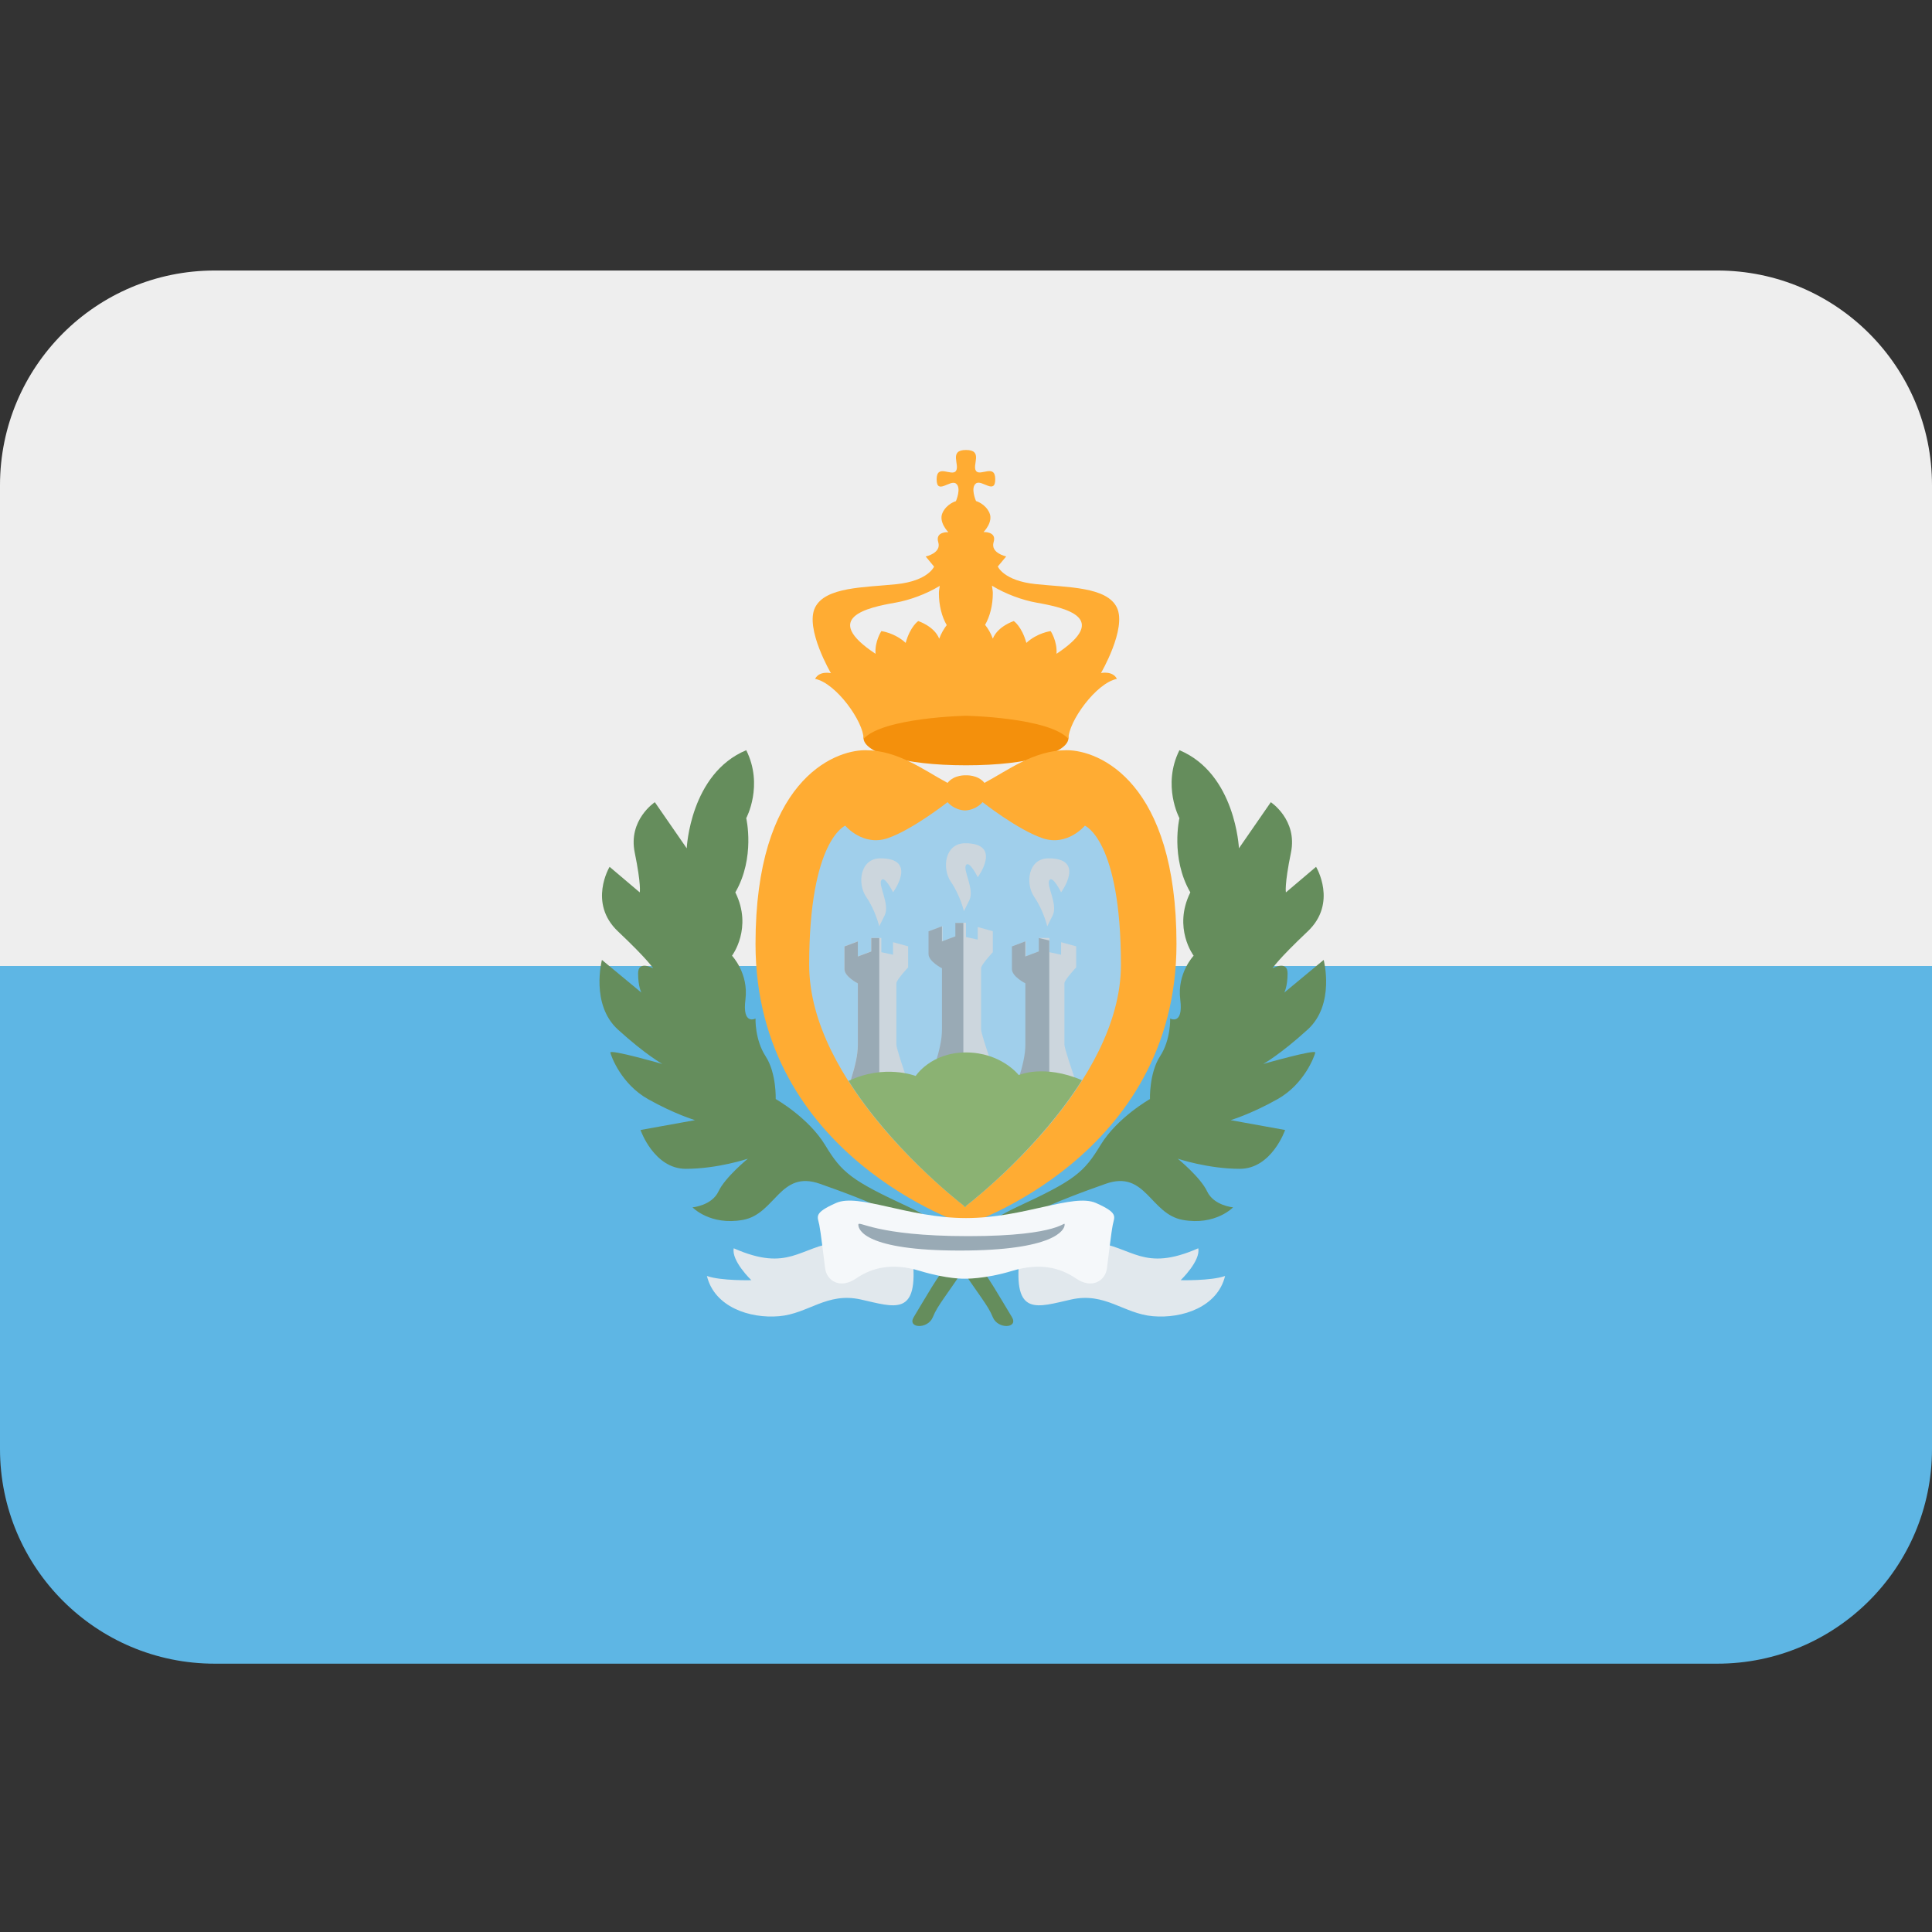 <?xml version="1.0" encoding="UTF-8"?>
<svg xmlns="http://www.w3.org/2000/svg" xmlns:xlink="http://www.w3.org/1999/xlink" width="200px" height="200px" viewBox="0 0 200 200" version="1.1">
<rect x="0" y="0" width="200" height="200" fill="#333333" stroke="none"/>
<g id="surface1">
<path style=" stroke:none;fill-rule:nonzero;fill:rgb(36.863%,71.373%,89.412%);fill-opacity:1;" d="M 0 100 L 0 150 C 0 162.273 9.949 172.223 22.223 172.223 L 177.777 172.223 C 190.051 172.223 200 162.273 200 150 L 200 100 Z M 0 100 "/>
<path style=" stroke:none;fill-rule:nonzero;fill:rgb(93.333%,93.333%,93.333%);fill-opacity:1;" d="M 177.777 28.004 L 22.223 28.004 C 9.949 28.004 0 37.957 0 50.227 L 0 100 L 200 100 L 200 50.227 C 200 37.957 190.051 28.004 177.777 28.004 Z M 177.777 28.004 "/>
<path style=" stroke:none;fill-rule:nonzero;fill:rgb(95.686%,56.471%,4.706%);fill-opacity:1;" d="M 100 79.223 C 86.484 79.223 85.246 73.754 100 73.754 C 114.754 73.75 113.516 79.223 100 79.223 Z M 100 79.223 "/>
<path style=" stroke:none;fill-rule:nonzero;fill:rgb(100%,67.451%,20%);fill-opacity:1;" d="M 110.418 77.66 C 107.035 77.66 104.34 79.746 101.91 81.043 C 101.215 80.18 100 80.262 100 80.262 C 100 80.262 98.785 80.172 98.09 81.043 C 95.656 79.746 92.965 77.66 89.582 77.66 C 86.199 77.66 78.211 80.961 78.211 97.711 C 78.211 119.762 100 126.789 100 126.789 C 100 126.789 121.789 119.754 121.789 97.711 C 121.789 80.957 113.801 77.66 110.418 77.66 Z M 84.379 70.277 C 86.551 70.711 89.398 74.707 89.398 76.484 C 91.406 74.273 100 74.094 100 74.094 C 100 74.094 108.594 74.266 110.602 76.484 C 110.602 74.707 113.457 70.711 115.621 70.277 C 115.188 69.41 113.973 69.672 113.973 69.672 C 113.973 69.672 116.66 65.07 115.621 62.898 C 114.578 60.727 110.5 60.816 107.199 60.465 C 103.898 60.121 103.293 58.645 103.293 58.645 L 104.16 57.602 C 104.16 57.602 102.512 57.254 102.859 56.121 C 103.207 54.996 101.816 55.078 101.816 55.078 C 101.816 55.078 102.859 54.035 102.422 53.082 C 101.988 52.129 101.035 51.867 101.035 51.867 C 101.035 51.867 100.43 50.477 101.035 50.043 C 101.641 49.609 103.027 51.262 103.027 49.609 C 103.027 47.961 101.465 49.352 101.035 48.746 C 100.605 48.145 101.82 46.582 100 46.582 C 98.18 46.582 99.395 48.145 98.957 48.754 C 98.523 49.359 96.961 47.973 96.961 49.621 C 96.961 51.273 98.352 49.621 98.957 50.055 C 99.562 50.488 98.957 51.879 98.957 51.879 C 98.957 51.879 98 52.141 97.566 53.094 C 97.133 54.051 98.172 55.09 98.172 55.09 C 98.172 55.09 96.785 55 97.129 56.133 C 97.473 57.262 95.828 57.609 95.828 57.609 L 96.695 58.656 C 96.695 58.656 96.09 60.133 92.789 60.477 C 89.488 60.82 85.41 60.738 84.367 62.91 C 83.32 65.082 86.016 69.684 86.016 69.684 C 86.016 69.684 84.812 69.41 84.379 70.277 Z M 107.289 62.383 C 110.238 62.906 115.016 63.945 109.371 67.68 C 109.461 66.379 108.766 65.332 108.766 65.332 C 108.766 65.332 107.379 65.504 106.25 66.551 C 105.766 64.828 104.949 64.293 104.949 64.293 C 104.949 64.293 103.301 64.812 102.777 66.109 C 102.57 65.551 102.289 65.078 101.977 64.684 C 102.465 63.832 102.777 62.68 102.777 61.398 C 102.777 61.129 102.711 60.891 102.684 60.629 C 104.117 61.504 105.859 62.129 107.289 62.383 Z M 92.711 62.383 C 94.129 62.133 95.859 61.516 97.285 60.648 C 97.254 60.906 97.195 61.133 97.195 61.398 C 97.195 62.688 97.504 63.855 98.004 64.711 C 97.707 65.102 97.43 65.566 97.227 66.117 C 96.707 64.816 95.055 64.293 95.055 64.293 C 95.055 64.293 94.234 64.832 93.754 66.551 C 92.629 65.504 91.238 65.332 91.238 65.332 C 91.238 65.332 90.543 66.379 90.633 67.68 C 84.984 63.945 89.754 62.898 92.711 62.383 Z M 92.711 62.383 "/>
<path style=" stroke:none;fill-rule:nonzero;fill:rgb(62.745%,81.176%,92.157%);fill-opacity:1;" d="M 116.039 99.883 C 116.039 86.949 112.305 85.473 112.305 85.473 C 112.305 85.473 110.504 87.645 107.934 86.773 C 105.359 85.906 101.715 83.039 101.715 83.039 C 101.715 83.039 101.078 83.852 99.906 83.895 C 98.734 83.855 98.09 83.039 98.09 83.039 C 98.09 83.039 94.445 85.906 91.879 86.773 C 89.312 87.641 87.5 85.473 87.5 85.473 C 87.5 85.473 83.766 86.949 83.766 99.883 C 83.766 112.117 98.254 123.641 99.828 124.852 L 99.828 124.965 L 99.906 124.906 L 99.984 124.965 L 99.984 124.852 C 101.551 123.641 116.039 112.117 116.039 99.883 Z M 116.039 99.883 "/>
<path style=" stroke:none;fill-rule:nonzero;fill:rgb(80%,83.922%,86.667%);fill-opacity:1;" d="M 96.18 112.207 C 97.043 109.688 97.566 108.039 97.566 106.562 L 97.566 100.223 C 97.566 100.223 96.18 99.527 96.18 98.746 L 96.18 96.398 L 97.566 95.879 L 97.566 97.438 L 98.957 96.918 L 98.957 95.527 L 100 95.527 L 100 97.004 L 101.215 97.266 L 101.215 95.965 L 102.777 96.398 L 102.777 98.57 C 102.777 98.57 101.562 99.871 101.562 100.223 L 101.562 106.562 C 101.562 107.168 103.383 112.207 103.383 112.207 Z M 99.785 94.328 C 99.785 94.328 99.395 92.68 98.438 91.289 C 97.484 89.898 97.801 87.301 99.906 87.293 C 103.82 87.289 101.215 90.812 101.215 90.812 C 101.215 90.812 100.352 89.035 100 89.551 C 99.656 90.07 100.91 92.066 100.344 93.195 C 99.777 94.32 99.785 94.328 99.785 94.328 Z M 91.016 95.891 C 91.016 95.891 90.629 94.238 89.672 92.852 C 88.715 91.461 89.035 88.859 91.141 88.855 C 95.055 88.852 92.449 92.371 92.449 92.371 C 92.449 92.371 91.582 90.594 91.234 91.117 C 90.891 91.641 92.145 93.633 91.578 94.762 Z M 108.41 95.891 C 108.41 95.891 108.023 94.238 107.066 92.852 C 106.109 91.461 106.43 88.859 108.535 88.855 C 112.449 88.852 109.844 92.371 109.844 92.371 C 109.844 92.371 108.977 90.594 108.629 91.117 C 108.285 91.641 109.539 93.633 108.973 94.762 Z M 88.066 111.805 C 88.535 110.316 88.801 109.18 88.801 108.129 L 88.801 101.789 C 88.801 101.789 87.41 101.094 87.41 100.312 L 87.41 97.965 L 88.801 97.445 L 88.801 99.004 L 90.188 98.484 L 90.188 97.094 L 91.234 97.094 L 91.234 98.57 L 92.449 98.832 L 92.449 97.535 L 94.012 97.965 L 94.012 100.141 C 94.012 100.141 92.793 101.438 92.793 101.789 L 92.793 108.129 C 92.793 108.738 94.617 113.773 94.617 113.773 C 94.617 113.773 87.879 112.398 88.066 111.805 Z M 104.805 113.773 C 105.672 111.254 106.195 109.605 106.195 108.129 L 106.195 101.789 C 106.195 101.789 104.805 101.094 104.805 100.312 L 104.805 97.965 L 106.195 97.445 L 106.195 99.004 L 107.582 98.484 L 107.582 97.094 L 108.629 97.094 L 108.629 98.57 L 109.844 98.832 L 109.844 97.535 L 111.406 97.965 L 111.406 100.141 C 111.406 100.141 110.188 101.438 110.188 101.789 L 110.188 108.129 C 110.188 108.504 110.918 110.668 111.457 112.199 C 111.762 113.09 104.805 113.773 104.805 113.773 Z M 104.805 113.773 "/>
<path style=" stroke:none;fill-rule:nonzero;fill:rgb(60%,66.667%,70.98%);fill-opacity:1;" d="M 91.016 97.105 L 90.195 97.105 L 90.195 98.496 L 88.805 99.016 L 88.805 97.457 L 87.418 97.977 L 87.418 100.32 C 87.418 101.105 88.805 101.801 88.805 101.801 L 88.805 108.141 C 88.805 109.188 88.539 110.332 88.07 111.816 C 87.984 112.102 89.449 112.555 91.023 112.957 L 91.023 97.105 Z M 99.727 95.539 L 98.898 95.539 L 98.898 96.93 L 97.512 97.449 L 97.512 95.891 L 96.121 96.41 L 96.121 98.754 C 96.121 99.539 97.512 100.234 97.512 100.234 L 97.512 106.57 C 97.512 107.621 97.246 108.766 96.777 110.25 C 96.688 110.535 98.16 110.988 99.727 111.391 Z M 108.621 97.359 L 107.535 97.102 L 107.535 98.488 L 106.145 99.012 L 106.145 97.449 L 104.754 97.973 L 104.754 100.316 C 104.754 101.102 106.145 101.793 106.145 101.793 L 106.145 108.133 C 106.145 109.184 105.871 110.328 105.406 111.812 C 105.316 112.094 106.785 112.551 108.621 113.211 Z M 108.621 97.359 "/>
<path style=" stroke:none;fill-rule:nonzero;fill:rgb(54.51%,69.804%,45.098%);fill-opacity:1;" d="M 105.465 111.293 C 105.465 111.293 103.645 108.949 100 108.949 C 96.355 108.949 94.789 111.383 94.789 111.383 C 94.789 111.383 91.57 110.117 87.84 111.898 C 92.25 118.84 98.801 124.062 99.82 124.852 L 99.82 124.965 L 99.898 124.906 L 99.977 124.965 L 99.977 124.852 C 101.004 124.062 107.594 118.793 112.004 111.82 C 108.027 110.133 105.465 111.293 105.465 111.293 Z M 105.465 111.293 "/>
<path style=" stroke:none;fill-rule:nonzero;fill:rgb(39.608%,55.294%,36.078%);fill-opacity:1;" d="M 104.75 136.34 C 102.293 132.32 100.09 127.746 94.102 124.965 C 88.109 122.188 87.156 121.406 85.422 118.543 C 83.688 115.684 80.301 113.773 80.301 113.773 C 80.301 113.773 80.391 111.082 79.254 109.344 C 78.129 107.609 78.211 105.438 78.211 105.438 C 78.211 105.438 76.82 106.18 77.168 103.465 C 77.512 100.754 75.777 98.934 75.777 98.934 C 75.777 98.934 77.949 96.066 76.121 92.379 C 78.207 88.777 77.25 84.695 77.25 84.695 C 77.25 84.695 79.07 81.312 77.25 77.66 C 71.434 80.094 71.09 87.816 71.09 87.816 L 67.789 83.043 C 67.789 83.043 65.012 84.867 65.707 88.254 C 66.398 91.641 66.227 92.379 66.227 92.379 L 63.105 89.734 C 63.105 89.734 60.852 93.465 63.973 96.418 C 67.094 99.367 67.617 100.238 67.617 100.238 C 67.617 100.238 66.055 99.371 66.055 100.762 C 66.055 102.148 66.398 102.754 66.398 102.754 L 62.312 99.371 C 62.312 99.371 61.105 103.973 63.965 106.578 C 66.832 109.184 68.566 110.141 68.566 110.141 C 68.566 110.141 63.102 108.578 63.184 108.965 C 63.273 109.355 64.312 112.223 67.09 113.785 C 69.867 115.344 71.949 115.957 71.949 115.957 L 66.305 116.977 C 66.305 116.977 67.695 120.996 70.996 120.996 C 74.293 120.996 77.418 119.949 77.418 119.949 C 77.418 119.949 75.07 121.859 74.379 123.332 C 73.684 124.812 71.688 124.984 71.688 124.984 C 71.688 124.984 73.512 126.895 76.898 126.285 C 80.285 125.68 80.723 121.07 84.891 122.551 C 89.055 124.027 96.523 126.715 98.949 130.449 C 101.379 134.184 102.25 135.051 102.773 136.352 C 103.301 137.641 105.465 137.512 104.75 136.34 Z M 104.75 136.34 "/>
<path style=" stroke:none;fill-rule:nonzero;fill:rgb(39.608%,55.294%,36.078%);fill-opacity:1;" d="M 94.594 136.34 C 97.043 132.32 99.254 127.746 105.246 124.965 C 111.234 122.188 112.188 121.406 113.922 118.543 C 115.656 115.684 119.043 113.773 119.043 113.773 C 119.043 113.773 118.957 111.082 120.09 109.344 C 121.223 107.605 121.133 105.438 121.133 105.438 C 121.133 105.438 122.523 106.18 122.18 103.465 C 121.832 100.754 123.566 98.934 123.566 98.934 C 123.566 98.934 121.395 96.066 123.223 92.379 C 121.141 88.777 122.094 84.695 122.094 84.695 C 122.094 84.695 120.273 81.312 122.094 77.66 C 127.91 80.094 128.254 87.816 128.254 87.816 L 131.555 83.043 C 131.555 83.043 134.332 84.867 133.641 88.254 C 132.945 91.641 133.117 92.379 133.117 92.379 L 136.238 89.734 C 136.238 89.734 138.496 93.465 135.371 96.418 C 132.25 99.367 131.727 100.238 131.727 100.238 C 131.727 100.238 133.289 99.371 133.289 100.762 C 133.289 102.148 132.945 102.754 132.945 102.754 L 137.027 99.371 C 137.027 99.371 138.238 103.973 135.371 106.578 C 132.504 109.184 130.773 110.141 130.773 110.141 C 130.773 110.141 136.238 108.578 136.156 108.965 C 136.066 109.355 135.027 112.223 132.25 113.785 C 129.473 115.344 127.391 115.957 127.391 115.957 L 133.035 116.977 C 133.035 116.977 131.645 120.996 128.344 120.996 C 125.043 120.996 121.922 119.949 121.922 119.949 C 121.922 119.949 124.266 121.859 124.961 123.332 C 125.656 124.812 127.648 124.984 127.648 124.984 C 127.648 124.984 125.828 126.895 122.438 126.285 C 119.051 125.672 118.617 121.07 114.449 122.551 C 110.285 124.027 102.816 126.715 100.391 130.449 C 97.961 134.184 97.09 135.051 96.566 136.352 C 96.043 137.641 93.879 137.512 94.594 136.34 Z M 94.594 136.34 "/>
<path style=" stroke:none;fill-rule:nonzero;fill:rgb(88.235%,90.98%,92.941%);fill-opacity:1;" d="M 86.805 128.578 C 82.727 129.051 81.684 131.738 75.957 129.223 C 75.695 130.523 77.777 132.523 77.777 132.523 C 77.777 132.523 74.656 132.609 73.18 132.09 C 73.961 135.301 77.605 136.516 80.645 136.254 C 83.684 135.996 85.594 133.738 89.109 134.523 C 92.629 135.305 95.156 136.383 94.457 130.094 C 92.102 127.57 86.805 128.578 86.805 128.578 Z M 113.195 128.578 C 117.273 129.051 118.316 131.738 124.043 129.223 C 124.305 130.523 122.223 132.523 122.223 132.523 C 122.223 132.523 125.344 132.609 126.82 132.09 C 126.039 135.301 122.395 136.516 119.355 136.254 C 116.316 135.996 114.406 133.738 110.891 134.523 C 107.371 135.305 104.844 136.383 105.543 130.094 C 107.898 127.57 113.195 128.578 113.195 128.578 Z M 113.195 128.578 "/>
<path style=" stroke:none;fill-rule:nonzero;fill:rgb(96.078%,97.255%,98.039%);fill-opacity:1;" d="M 113.457 124.535 C 111.109 123.496 105.988 126.094 100 126.094 C 94.012 126.094 88.891 123.488 86.543 124.535 C 84.199 125.578 84.633 125.922 84.812 126.789 C 84.984 127.656 85.246 130 85.418 131.301 C 85.59 132.602 86.977 133.473 88.629 132.344 C 90.277 131.215 92.359 130.695 95.227 131.562 C 98.094 132.43 99.859 132.371 99.859 132.371 C 99.859 132.371 101.91 132.43 104.777 131.562 C 107.645 130.695 109.727 131.215 111.379 132.344 C 113.027 133.473 114.418 132.605 114.59 131.301 C 114.762 130 115.023 127.656 115.195 126.789 C 115.367 125.922 115.801 125.578 113.457 124.535 Z M 113.457 124.535 "/>
<path style=" stroke:none;fill-rule:nonzero;fill:rgb(60%,66.667%,70.98%);fill-opacity:1;" d="M 110.211 126.789 C 110.211 127.32 109.148 129.457 99.367 129.457 C 89.582 129.457 88.855 127.316 88.855 126.789 C 88.855 126.254 90.457 127.965 100.234 127.965 C 110.012 127.965 110.211 126.262 110.211 126.789 Z M 110.211 126.789 "/>
</g>
</svg>
